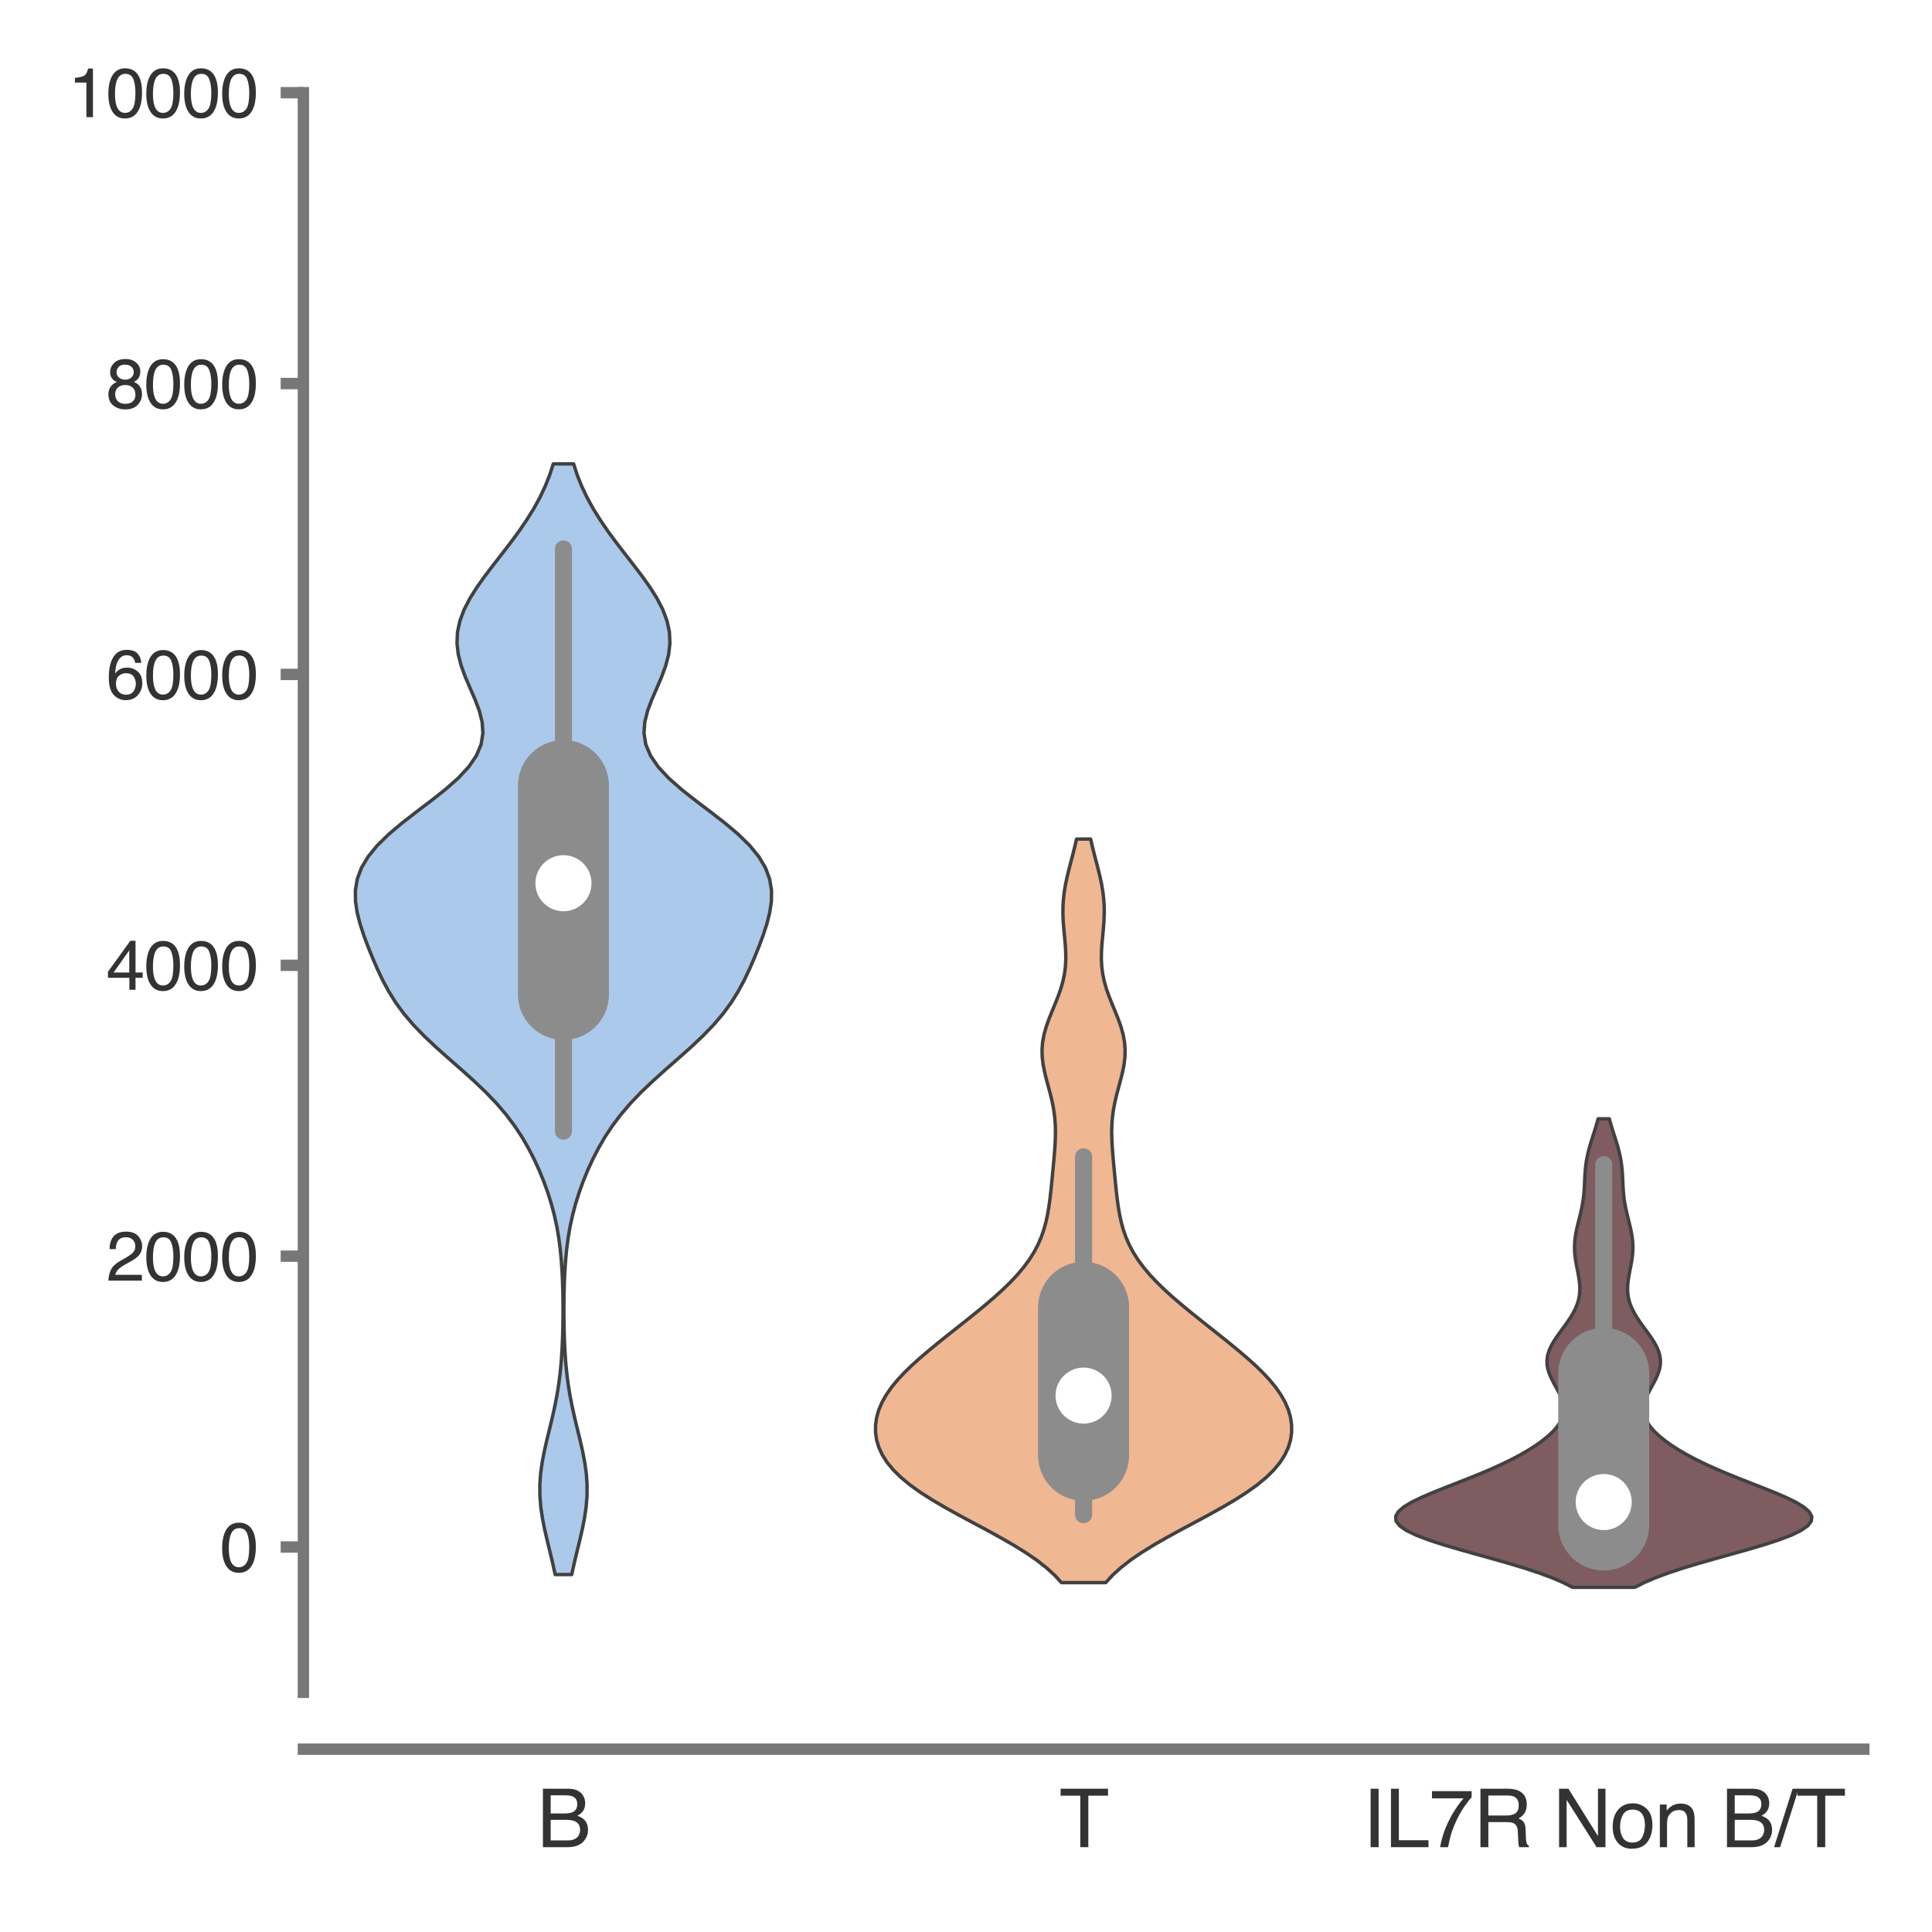 <?xml version="1.0" encoding="utf-8" standalone="no"?>
<!DOCTYPE svg PUBLIC "-//W3C//DTD SVG 1.1//EN"
  "http://www.w3.org/Graphics/SVG/1.1/DTD/svg11.dtd">
<svg xmlns:xlink="http://www.w3.org/1999/xlink" width="84.96pt" height="84.96pt" viewBox="0 0 84.96 84.96" xmlns="http://www.w3.org/2000/svg" version="1.1">
 <defs>
  <style type="text/css">*{stroke-linejoin: round; stroke-linecap: butt}</style>
 </defs>
 <g id="figure_1">
  <g id="patch_1">
   <path d="M 0 84.96 
L 84.96 84.96 
L 84.96 0 
L 0 0 
z
" style="fill: #ffffff"/>
  </g>
  <g id="axes_1">
   <g id="patch_2">
    <path d="M 13.342 74.42 
L 81.96 74.42 
L 81.96 4.076 
L 13.342 4.076 
z
" style="fill: #ffffff"/>
   </g>
   <g id="matplotlib.axis_1">
    <g id="xtick_1">
     <g id="text_1">
      <!-- B -->
      <g style="fill: #333333" transform="translate(23.611 81.23) scale(0.035 -0.035)">
       <defs>
        <path id="Helvetica-42" d="M 2213 2650 
Q 2606 2650 2825 2759 
Q 3169 2931 3169 3378 
Q 3169 3828 2803 3984 
Q 2597 4072 2191 4072 
L 1081 4072 
L 1081 2650 
L 2213 2650 
z
M 2422 531 
Q 2994 531 3238 863 
Q 3391 1072 3391 1369 
Q 3391 1869 2944 2050 
Q 2706 2147 2316 2147 
L 1081 2147 
L 1081 531 
L 2422 531 
z
M 472 4591 
L 2444 4591 
Q 3250 4591 3591 4109 
Q 3791 3825 3791 3453 
Q 3791 3019 3544 2741 
Q 3416 2594 3175 2472 
Q 3528 2338 3703 2169 
Q 4013 1869 4013 1341 
Q 4013 897 3734 538 
Q 3319 0 2413 0 
L 472 0 
L 472 4591 
z
" transform="scale(0.016)"/>
       </defs>
       <use xlink:href="#Helvetica-42"/>
      </g>
     </g>
    </g>
    <g id="xtick_2">
     <g id="text_2">
      <!-- T -->
      <g style="fill: #333333" transform="translate(46.582 81.23) scale(0.035 -0.035)">
       <defs>
        <path id="Helvetica-54" d="M 3828 4591 
L 3828 4044 
L 2281 4044 
L 2281 0 
L 1650 0 
L 1650 4044 
L 103 4044 
L 103 4591 
L 3828 4591 
z
" transform="scale(0.016)"/>
       </defs>
       <use xlink:href="#Helvetica-54"/>
      </g>
     </g>
    </g>
    <g id="xtick_3">
     <g id="text_3">
      <!-- IL7R Non B/T -->
      <g style="fill: #333333" transform="translate(59.922 81.23) scale(0.035 -0.035)">
       <defs>
        <path id="Helvetica-49" d="M 628 4591 
L 1256 4591 
L 1256 0 
L 628 0 
L 628 4591 
z
" transform="scale(0.016)"/>
        <path id="Helvetica-4c" d="M 488 4591 
L 1109 4591 
L 1109 547 
L 3434 547 
L 3434 0 
L 488 0 
L 488 4591 
z
" transform="scale(0.016)"/>
        <path id="Helvetica-37" d="M 3347 4400 
L 3347 3909 
Q 3131 3700 2773 3181 
Q 2416 2663 2141 2063 
Q 1869 1478 1728 997 
Q 1638 688 1494 0 
L 872 0 
Q 1084 1281 1809 2550 
Q 2238 3294 2709 3834 
L 234 3834 
L 234 4400 
L 3347 4400 
z
" transform="scale(0.016)"/>
        <path id="Helvetica-52" d="M 2622 2488 
Q 3059 2488 3314 2663 
Q 3569 2838 3569 3294 
Q 3569 3784 3213 3963 
Q 3022 4056 2703 4056 
L 1184 4056 
L 1184 2488 
L 2622 2488 
z
M 563 4591 
L 2688 4591 
Q 3213 4591 3553 4438 
Q 4200 4144 4200 3353 
Q 4200 2941 4029 2678 
Q 3859 2416 3553 2256 
Q 3822 2147 3958 1969 
Q 4094 1791 4109 1391 
L 4131 775 
Q 4141 513 4175 384 
Q 4231 166 4375 103 
L 4375 0 
L 3613 0 
Q 3581 59 3562 153 
Q 3544 247 3531 516 
L 3494 1281 
Q 3472 1731 3159 1884 
Q 2981 1969 2600 1969 
L 1184 1969 
L 1184 0 
L 563 0 
L 563 4591 
z
" transform="scale(0.016)"/>
        <path id="Helvetica-20" transform="scale(0.016)"/>
        <path id="Helvetica-4e" d="M 488 4591 
L 1222 4591 
L 3541 872 
L 3541 4591 
L 4131 4591 
L 4131 0 
L 3434 0 
L 1081 3716 
L 1081 0 
L 488 0 
L 488 4591 
z
M 2269 4591 
L 2269 4591 
z
" transform="scale(0.016)"/>
        <path id="Helvetica-6f" d="M 1741 363 
Q 2300 363 2508 786 
Q 2716 1209 2716 1728 
Q 2716 2197 2566 2491 
Q 2328 2953 1747 2953 
Q 1231 2953 997 2559 
Q 763 2166 763 1609 
Q 763 1075 997 719 
Q 1231 363 1741 363 
z
M 1763 3444 
Q 2409 3444 2856 3012 
Q 3303 2581 3303 1744 
Q 3303 934 2909 406 
Q 2516 -122 1688 -122 
Q 997 -122 590 345 
Q 184 813 184 1600 
Q 184 2444 612 2944 
Q 1041 3444 1763 3444 
z
M 1744 3428 
L 1744 3428 
z
" transform="scale(0.016)"/>
        <path id="Helvetica-6e" d="M 413 3347 
L 947 3347 
L 947 2872 
Q 1184 3166 1450 3294 
Q 1716 3422 2041 3422 
Q 2753 3422 3003 2925 
Q 3141 2653 3141 2147 
L 3141 0 
L 2569 0 
L 2569 2109 
Q 2569 2416 2478 2603 
Q 2328 2916 1934 2916 
Q 1734 2916 1606 2875 
Q 1375 2806 1200 2600 
Q 1059 2434 1017 2257 
Q 975 2081 975 1753 
L 975 0 
L 413 0 
L 413 3347 
z
M 1734 3428 
L 1734 3428 
z
" transform="scale(0.016)"/>
        <path id="Helvetica-2f" d="M 1456 4591 
L 1931 4591 
L 475 0 
L 0 0 
L 1456 4591 
z
" transform="scale(0.016)"/>
       </defs>
       <use xlink:href="#Helvetica-49"/>
       <use xlink:href="#Helvetica-4c" x="27.783"/>
       <use xlink:href="#Helvetica-37" x="83.398"/>
       <use xlink:href="#Helvetica-52" x="139.014"/>
       <use xlink:href="#Helvetica-20" x="211.23"/>
       <use xlink:href="#Helvetica-4e" x="239.014"/>
       <use xlink:href="#Helvetica-6f" x="311.23"/>
       <use xlink:href="#Helvetica-6e" x="366.846"/>
       <use xlink:href="#Helvetica-20" x="422.461"/>
       <use xlink:href="#Helvetica-42" x="450.244"/>
       <use xlink:href="#Helvetica-2f" x="516.943"/>
       <use xlink:href="#Helvetica-54" x="544.727"/>
      </g>
     </g>
    </g>
   </g>
   <g id="matplotlib.axis_2">
    <g id="ytick_1">
     <g id="line2d_1">
      <defs>
       <path id="mc5eb13f3fe" d="M 0 0 
L -1 0 
" style="stroke: #777777; stroke-width: 0.5"/>
      </defs>
      <g>
       <use xlink:href="#mc5eb13f3fe" x="13.342" y="68.03" style="fill: #777777; stroke: #777777; stroke-width: 0.5"/>
      </g>
     </g>
     <g id="text_4">
      <!-- 0 -->
      <g style="fill: #333333" transform="translate(9.673 69.107) scale(0.03 -0.03)">
       <defs>
        <path id="Helvetica-30" d="M 1731 4475 
Q 2600 4475 2988 3759 
Q 3288 3206 3288 2244 
Q 3288 1331 3016 734 
Q 2622 -122 1728 -122 
Q 922 -122 528 578 
Q 200 1163 200 2147 
Q 200 2909 397 3456 
Q 766 4475 1731 4475 
z
M 1725 391 
Q 2163 391 2422 778 
Q 2681 1166 2681 2222 
Q 2681 2984 2493 3476 
Q 2306 3969 1766 3969 
Q 1269 3969 1039 3501 
Q 809 3034 809 2125 
Q 809 1441 956 1025 
Q 1181 391 1725 391 
z
" transform="scale(0.016)"/>
       </defs>
       <use xlink:href="#Helvetica-30"/>
      </g>
     </g>
    </g>
    <g id="ytick_2">
     <g id="line2d_2">
      <g>
       <use xlink:href="#mc5eb13f3fe" x="13.342" y="55.24" style="fill: #777777; stroke: #777777; stroke-width: 0.5"/>
      </g>
     </g>
     <g id="text_5">
      <!-- 2000 -->
      <g style="fill: #333333" transform="translate(4.669 56.316) scale(0.03 -0.03)">
       <defs>
        <path id="Helvetica-32" d="M 200 0 
Q 231 578 439 1006 
Q 647 1434 1250 1784 
L 1850 2131 
Q 2253 2366 2416 2531 
Q 2672 2791 2672 3125 
Q 2672 3516 2437 3745 
Q 2203 3975 1813 3975 
Q 1234 3975 1013 3538 
Q 894 3303 881 2888 
L 309 2888 
Q 319 3472 525 3841 
Q 891 4491 1816 4491 
Q 2584 4491 2939 4075 
Q 3294 3659 3294 3150 
Q 3294 2613 2916 2231 
Q 2697 2009 2131 1694 
L 1703 1456 
Q 1397 1288 1222 1134 
Q 909 863 828 531 
L 3272 531 
L 3272 0 
L 200 0 
z
" transform="scale(0.016)"/>
       </defs>
       <use xlink:href="#Helvetica-32"/>
       <use xlink:href="#Helvetica-30" x="55.615"/>
       <use xlink:href="#Helvetica-30" x="111.23"/>
       <use xlink:href="#Helvetica-30" x="166.846"/>
      </g>
     </g>
    </g>
    <g id="ytick_3">
     <g id="line2d_3">
      <g>
       <use xlink:href="#mc5eb13f3fe" x="13.342" y="42.449" style="fill: #777777; stroke: #777777; stroke-width: 0.5"/>
      </g>
     </g>
     <g id="text_6">
      <!-- 4000 -->
      <g style="fill: #333333" transform="translate(4.669 43.525) scale(0.03 -0.03)">
       <defs>
        <path id="Helvetica-34" d="M 2116 1584 
L 2116 3613 
L 681 1584 
L 2116 1584 
z
M 2125 0 
L 2125 1094 
L 163 1094 
L 163 1644 
L 2213 4488 
L 2688 4488 
L 2688 1584 
L 3347 1584 
L 3347 1094 
L 2688 1094 
L 2688 0 
L 2125 0 
z
" transform="scale(0.016)"/>
       </defs>
       <use xlink:href="#Helvetica-34"/>
       <use xlink:href="#Helvetica-30" x="55.615"/>
       <use xlink:href="#Helvetica-30" x="111.23"/>
       <use xlink:href="#Helvetica-30" x="166.846"/>
      </g>
     </g>
    </g>
    <g id="ytick_4">
     <g id="line2d_4">
      <g>
       <use xlink:href="#mc5eb13f3fe" x="13.342" y="29.658" style="fill: #777777; stroke: #777777; stroke-width: 0.5"/>
      </g>
     </g>
     <g id="text_7">
      <!-- 6000 -->
      <g style="fill: #333333" transform="translate(4.669 30.734) scale(0.03 -0.03)">
       <defs>
        <path id="Helvetica-36" d="M 1872 4494 
Q 2622 4494 2917 4105 
Q 3213 3716 3213 3303 
L 2656 3303 
Q 2606 3569 2497 3719 
Q 2294 4000 1881 4000 
Q 1409 4000 1131 3564 
Q 853 3128 822 2316 
Q 1016 2600 1309 2741 
Q 1578 2866 1909 2866 
Q 2472 2866 2890 2506 
Q 3309 2147 3309 1434 
Q 3309 825 2912 354 
Q 2516 -116 1781 -116 
Q 1153 -116 697 361 
Q 241 838 241 1966 
Q 241 2800 444 3381 
Q 834 4494 1872 4494 
z
M 1831 384 
Q 2275 384 2495 682 
Q 2716 981 2716 1388 
Q 2716 1731 2519 2042 
Q 2322 2353 1803 2353 
Q 1441 2353 1167 2112 
Q 894 1872 894 1388 
Q 894 963 1142 673 
Q 1391 384 1831 384 
z
" transform="scale(0.016)"/>
       </defs>
       <use xlink:href="#Helvetica-36"/>
       <use xlink:href="#Helvetica-30" x="55.615"/>
       <use xlink:href="#Helvetica-30" x="111.23"/>
       <use xlink:href="#Helvetica-30" x="166.846"/>
      </g>
     </g>
    </g>
    <g id="ytick_5">
     <g id="line2d_5">
      <g>
       <use xlink:href="#mc5eb13f3fe" x="13.342" y="16.867" style="fill: #777777; stroke: #777777; stroke-width: 0.5"/>
      </g>
     </g>
     <g id="text_8">
      <!-- 8000 -->
      <g style="fill: #333333" transform="translate(4.669 17.943) scale(0.03 -0.03)">
       <defs>
        <path id="Helvetica-38" d="M 1741 2600 
Q 2113 2600 2322 2808 
Q 2531 3016 2531 3303 
Q 2531 3553 2331 3762 
Q 2131 3972 1722 3972 
Q 1316 3972 1134 3762 
Q 953 3553 953 3272 
Q 953 2956 1187 2778 
Q 1422 2600 1741 2600 
z
M 1775 384 
Q 2166 384 2423 595 
Q 2681 806 2681 1225 
Q 2681 1659 2415 1884 
Q 2150 2109 1734 2109 
Q 1331 2109 1076 1879 
Q 822 1650 822 1244 
Q 822 894 1055 639 
Q 1288 384 1775 384 
z
M 975 2384 
Q 741 2484 609 2619 
Q 363 2869 363 3269 
Q 363 3769 725 4128 
Q 1088 4488 1753 4488 
Q 2397 4488 2762 4148 
Q 3128 3809 3128 3356 
Q 3128 2938 2916 2678 
Q 2797 2531 2547 2391 
Q 2825 2263 2984 2097 
Q 3281 1784 3281 1284 
Q 3281 694 2884 283 
Q 2488 -128 1763 -128 
Q 1109 -128 657 226 
Q 206 581 206 1256 
Q 206 1653 400 1942 
Q 594 2231 975 2384 
z
" transform="scale(0.016)"/>
       </defs>
       <use xlink:href="#Helvetica-38"/>
       <use xlink:href="#Helvetica-30" x="55.615"/>
       <use xlink:href="#Helvetica-30" x="111.23"/>
       <use xlink:href="#Helvetica-30" x="166.846"/>
      </g>
     </g>
    </g>
    <g id="ytick_6">
     <g id="line2d_6">
      <g>
       <use xlink:href="#mc5eb13f3fe" x="13.342" y="4.076" style="fill: #777777; stroke: #777777; stroke-width: 0.5"/>
      </g>
     </g>
     <g id="text_9">
      <!-- 10000 -->
      <g style="fill: #333333" transform="translate(3 5.152) scale(0.03 -0.03)">
       <defs>
        <path id="Helvetica-31" d="M 613 3169 
L 613 3600 
Q 1222 3659 1462 3798 
Q 1703 3938 1822 4456 
L 2266 4456 
L 2266 0 
L 1666 0 
L 1666 3169 
L 613 3169 
z
" transform="scale(0.016)"/>
       </defs>
       <use xlink:href="#Helvetica-31"/>
       <use xlink:href="#Helvetica-30" x="55.615"/>
       <use xlink:href="#Helvetica-30" x="111.23"/>
       <use xlink:href="#Helvetica-30" x="166.846"/>
       <use xlink:href="#Helvetica-30" x="222.461"/>
      </g>
     </g>
    </g>
   </g>
   <g id="PolyCollection_1">
    <defs>
     <path id="me631dcf21c" d="M 25.142 -15.719 
L 24.414 -15.719 
L 24.306 -16.212 
L 24.188 -16.706 
L 24.068 -17.199 
L 23.953 -17.692 
L 23.855 -18.186 
L 23.782 -18.679 
L 23.742 -19.172 
L 23.739 -19.666 
L 23.773 -20.159 
L 23.842 -20.653 
L 23.937 -21.146 
L 24.049 -21.639 
L 24.17 -22.133 
L 24.288 -22.626 
L 24.398 -23.119 
L 24.494 -23.613 
L 24.573 -24.106 
L 24.635 -24.599 
L 24.682 -25.093 
L 24.715 -25.586 
L 24.738 -26.079 
L 24.751 -26.573 
L 24.758 -27.066 
L 24.758 -27.559 
L 24.752 -28.053 
L 24.739 -28.546 
L 24.717 -29.039 
L 24.684 -29.533 
L 24.637 -30.026 
L 24.572 -30.519 
L 24.488 -31.013 
L 24.381 -31.506 
L 24.251 -31.999 
L 24.097 -32.493 
L 23.92 -32.986 
L 23.719 -33.48 
L 23.493 -33.973 
L 23.239 -34.466 
L 22.953 -34.96 
L 22.627 -35.453 
L 22.255 -35.946 
L 21.833 -36.44 
L 21.36 -36.933 
L 20.842 -37.426 
L 20.293 -37.92 
L 19.731 -38.413 
L 19.177 -38.906 
L 18.653 -39.4 
L 18.176 -39.893 
L 17.756 -40.386 
L 17.395 -40.88 
L 17.088 -41.373 
L 16.823 -41.866 
L 16.589 -42.36 
L 16.376 -42.853 
L 16.177 -43.346 
L 15.994 -43.84 
L 15.833 -44.333 
L 15.707 -44.827 
L 15.633 -45.32 
L 15.629 -45.813 
L 15.712 -46.307 
L 15.896 -46.8 
L 16.191 -47.293 
L 16.596 -47.787 
L 17.101 -48.28 
L 17.687 -48.773 
L 18.324 -49.267 
L 18.974 -49.76 
L 19.598 -50.253 
L 20.155 -50.747 
L 20.614 -51.24 
L 20.951 -51.733 
L 21.158 -52.227 
L 21.236 -52.72 
L 21.201 -53.213 
L 21.076 -53.707 
L 20.89 -54.2 
L 20.676 -54.693 
L 20.464 -55.187 
L 20.283 -55.68 
L 20.154 -56.173 
L 20.096 -56.667 
L 20.118 -57.16 
L 20.223 -57.654 
L 20.407 -58.147 
L 20.661 -58.64 
L 20.972 -59.134 
L 21.323 -59.627 
L 21.698 -60.12 
L 22.082 -60.614 
L 22.461 -61.107 
L 22.824 -61.6 
L 23.161 -62.094 
L 23.468 -62.587 
L 23.74 -63.08 
L 23.974 -63.574 
L 24.171 -64.067 
L 24.331 -64.56 
L 25.225 -64.56 
L 25.225 -64.56 
L 25.385 -64.067 
L 25.582 -63.574 
L 25.816 -63.08 
L 26.088 -62.587 
L 26.395 -62.094 
L 26.732 -61.6 
L 27.095 -61.107 
L 27.474 -60.614 
L 27.858 -60.12 
L 28.233 -59.627 
L 28.584 -59.134 
L 28.895 -58.64 
L 29.149 -58.147 
L 29.333 -57.654 
L 29.438 -57.16 
L 29.46 -56.667 
L 29.402 -56.173 
L 29.273 -55.68 
L 29.092 -55.187 
L 28.88 -54.693 
L 28.666 -54.2 
L 28.48 -53.707 
L 28.355 -53.213 
L 28.32 -52.72 
L 28.398 -52.227 
L 28.605 -51.733 
L 28.942 -51.24 
L 29.401 -50.747 
L 29.958 -50.253 
L 30.582 -49.76 
L 31.232 -49.267 
L 31.869 -48.773 
L 32.455 -48.28 
L 32.96 -47.787 
L 33.365 -47.293 
L 33.66 -46.8 
L 33.844 -46.307 
L 33.927 -45.813 
L 33.923 -45.32 
L 33.848 -44.827 
L 33.723 -44.333 
L 33.562 -43.84 
L 33.379 -43.346 
L 33.18 -42.853 
L 32.967 -42.36 
L 32.733 -41.866 
L 32.468 -41.373 
L 32.161 -40.88 
L 31.8 -40.386 
L 31.38 -39.893 
L 30.903 -39.4 
L 30.379 -38.906 
L 29.825 -38.413 
L 29.263 -37.92 
L 28.714 -37.426 
L 28.196 -36.933 
L 27.723 -36.44 
L 27.301 -35.946 
L 26.929 -35.453 
L 26.603 -34.96 
L 26.317 -34.466 
L 26.063 -33.973 
L 25.837 -33.48 
L 25.636 -32.986 
L 25.459 -32.493 
L 25.305 -31.999 
L 25.175 -31.506 
L 25.068 -31.013 
L 24.984 -30.519 
L 24.919 -30.026 
L 24.872 -29.533 
L 24.839 -29.039 
L 24.817 -28.546 
L 24.804 -28.053 
L 24.798 -27.559 
L 24.798 -27.066 
L 24.805 -26.573 
L 24.818 -26.079 
L 24.841 -25.586 
L 24.874 -25.093 
L 24.921 -24.599 
L 24.983 -24.106 
L 25.062 -23.613 
L 25.158 -23.119 
L 25.268 -22.626 
L 25.386 -22.133 
L 25.507 -21.639 
L 25.619 -21.146 
L 25.714 -20.653 
L 25.783 -20.159 
L 25.817 -19.666 
L 25.814 -19.172 
L 25.774 -18.679 
L 25.701 -18.186 
L 25.603 -17.692 
L 25.488 -17.199 
L 25.368 -16.706 
L 25.25 -16.212 
L 25.142 -15.719 
z
" style="stroke: #414141; stroke-width: 0.15"/>
    </defs>
    <g clip-path="url(#pf60ca47f77)">
     <use xlink:href="#me631dcf21c" x="0" y="84.96" style="fill: #abc9ea; stroke: #414141; stroke-width: 0.15"/>
    </g>
   </g>
   <g id="PolyCollection_2">
    <defs>
     <path id="mba601d02fc" d="M 48.624 -15.364 
L 46.678 -15.364 
L 46.373 -15.694 
L 46.009 -16.024 
L 45.585 -16.355 
L 45.103 -16.685 
L 44.57 -17.015 
L 43.995 -17.345 
L 43.392 -17.676 
L 42.775 -18.006 
L 42.16 -18.336 
L 41.564 -18.667 
L 41.001 -18.997 
L 40.484 -19.327 
L 40.022 -19.657 
L 39.622 -19.988 
L 39.285 -20.318 
L 39.012 -20.648 
L 38.801 -20.979 
L 38.648 -21.309 
L 38.549 -21.639 
L 38.502 -21.969 
L 38.503 -22.3 
L 38.551 -22.63 
L 38.645 -22.96 
L 38.786 -23.29 
L 38.972 -23.621 
L 39.202 -23.951 
L 39.473 -24.281 
L 39.782 -24.612 
L 40.124 -24.942 
L 40.492 -25.272 
L 40.881 -25.602 
L 41.285 -25.933 
L 41.697 -26.263 
L 42.114 -26.593 
L 42.53 -26.924 
L 42.941 -27.254 
L 43.341 -27.584 
L 43.726 -27.914 
L 44.091 -28.245 
L 44.431 -28.575 
L 44.741 -28.905 
L 45.019 -29.236 
L 45.263 -29.566 
L 45.471 -29.896 
L 45.645 -30.226 
L 45.788 -30.557 
L 45.903 -30.887 
L 45.994 -31.217 
L 46.066 -31.548 
L 46.123 -31.878 
L 46.169 -32.208 
L 46.207 -32.538 
L 46.242 -32.869 
L 46.274 -33.199 
L 46.305 -33.529 
L 46.336 -33.86 
L 46.365 -34.19 
L 46.39 -34.52 
L 46.408 -34.85 
L 46.414 -35.181 
L 46.406 -35.511 
L 46.38 -35.841 
L 46.335 -36.172 
L 46.272 -36.502 
L 46.193 -36.832 
L 46.105 -37.162 
L 46.016 -37.493 
L 45.935 -37.823 
L 45.87 -38.153 
L 45.831 -38.484 
L 45.824 -38.814 
L 45.851 -39.144 
L 45.913 -39.474 
L 46.006 -39.805 
L 46.123 -40.135 
L 46.254 -40.465 
L 46.391 -40.796 
L 46.523 -41.126 
L 46.64 -41.456 
L 46.737 -41.786 
L 46.808 -42.117 
L 46.851 -42.447 
L 46.869 -42.777 
L 46.864 -43.108 
L 46.844 -43.438 
L 46.814 -43.768 
L 46.782 -44.098 
L 46.756 -44.429 
L 46.742 -44.759 
L 46.744 -45.089 
L 46.764 -45.42 
L 46.803 -45.75 
L 46.859 -46.08 
L 46.93 -46.41 
L 47.01 -46.741 
L 47.096 -47.071 
L 47.182 -47.401 
L 47.265 -47.731 
L 47.341 -48.062 
L 47.961 -48.062 
L 47.961 -48.062 
L 48.037 -47.731 
L 48.12 -47.401 
L 48.206 -47.071 
L 48.291 -46.741 
L 48.372 -46.41 
L 48.442 -46.08 
L 48.498 -45.75 
L 48.537 -45.42 
L 48.558 -45.089 
L 48.559 -44.759 
L 48.545 -44.429 
L 48.519 -44.098 
L 48.488 -43.768 
L 48.458 -43.438 
L 48.437 -43.108 
L 48.433 -42.777 
L 48.45 -42.447 
L 48.494 -42.117 
L 48.565 -41.786 
L 48.661 -41.456 
L 48.779 -41.126 
L 48.91 -40.796 
L 49.047 -40.465 
L 49.179 -40.135 
L 49.295 -39.805 
L 49.388 -39.474 
L 49.45 -39.144 
L 49.477 -38.814 
L 49.47 -38.484 
L 49.431 -38.153 
L 49.367 -37.823 
L 49.285 -37.493 
L 49.196 -37.162 
L 49.108 -36.832 
L 49.03 -36.502 
L 48.966 -36.172 
L 48.921 -35.841 
L 48.895 -35.511 
L 48.887 -35.181 
L 48.894 -34.85 
L 48.912 -34.52 
L 48.937 -34.19 
L 48.966 -33.86 
L 48.996 -33.529 
L 49.028 -33.199 
L 49.06 -32.869 
L 49.094 -32.538 
L 49.133 -32.208 
L 49.178 -31.878 
L 49.235 -31.548 
L 49.307 -31.217 
L 49.398 -30.887 
L 49.513 -30.557 
L 49.656 -30.226 
L 49.831 -29.896 
L 50.039 -29.566 
L 50.282 -29.236 
L 50.56 -28.905 
L 50.871 -28.575 
L 51.21 -28.245 
L 51.575 -27.914 
L 51.96 -27.584 
L 52.361 -27.254 
L 52.771 -26.924 
L 53.187 -26.593 
L 53.604 -26.263 
L 54.017 -25.933 
L 54.42 -25.602 
L 54.809 -25.272 
L 55.178 -24.942 
L 55.519 -24.612 
L 55.828 -24.281 
L 56.1 -23.951 
L 56.33 -23.621 
L 56.516 -23.29 
L 56.656 -22.96 
L 56.751 -22.63 
L 56.799 -22.3 
L 56.8 -21.969 
L 56.752 -21.639 
L 56.653 -21.309 
L 56.5 -20.979 
L 56.289 -20.648 
L 56.016 -20.318 
L 55.68 -19.988 
L 55.279 -19.657 
L 54.817 -19.327 
L 54.3 -18.997 
L 53.737 -18.667 
L 53.141 -18.336 
L 52.527 -18.006 
L 51.909 -17.676 
L 51.306 -17.345 
L 50.731 -17.015 
L 50.198 -16.685 
L 49.716 -16.355 
L 49.292 -16.024 
L 48.928 -15.694 
L 48.624 -15.364 
z
" style="stroke: #414141; stroke-width: 0.15"/>
    </defs>
    <g clip-path="url(#pf60ca47f77)">
     <use xlink:href="#mba601d02fc" x="0" y="84.96" style="fill: #efb792; stroke: #414141; stroke-width: 0.15"/>
    </g>
   </g>
   <g id="PolyCollection_3">
    <defs>
     <path id="m37618e5ccd" d="M 71.893 -15.157 
L 69.154 -15.157 
L 68.746 -15.365 
L 68.261 -15.573 
L 67.702 -15.781 
L 67.073 -15.99 
L 66.387 -16.198 
L 65.659 -16.406 
L 64.913 -16.614 
L 64.173 -16.822 
L 63.47 -17.03 
L 62.831 -17.238 
L 62.284 -17.446 
L 61.851 -17.654 
L 61.551 -17.863 
L 61.391 -18.071 
L 61.374 -18.279 
L 61.493 -18.487 
L 61.735 -18.695 
L 62.08 -18.903 
L 62.507 -19.111 
L 62.991 -19.319 
L 63.51 -19.527 
L 64.043 -19.736 
L 64.573 -19.944 
L 65.087 -20.152 
L 65.576 -20.36 
L 66.036 -20.568 
L 66.462 -20.776 
L 66.855 -20.984 
L 67.214 -21.192 
L 67.54 -21.4 
L 67.831 -21.609 
L 68.087 -21.817 
L 68.306 -22.025 
L 68.484 -22.233 
L 68.62 -22.441 
L 68.711 -22.649 
L 68.758 -22.857 
L 68.763 -23.065 
L 68.728 -23.274 
L 68.66 -23.482 
L 68.567 -23.69 
L 68.459 -23.898 
L 68.345 -24.106 
L 68.237 -24.314 
L 68.144 -24.522 
L 68.074 -24.73 
L 68.034 -24.938 
L 68.028 -25.147 
L 68.056 -25.355 
L 68.119 -25.563 
L 68.212 -25.771 
L 68.33 -25.979 
L 68.467 -26.187 
L 68.616 -26.395 
L 68.769 -26.603 
L 68.919 -26.811 
L 69.059 -27.02 
L 69.183 -27.228 
L 69.288 -27.436 
L 69.371 -27.644 
L 69.429 -27.852 
L 69.463 -28.06 
L 69.475 -28.268 
L 69.467 -28.476 
L 69.443 -28.684 
L 69.409 -28.893 
L 69.369 -29.101 
L 69.328 -29.309 
L 69.291 -29.517 
L 69.262 -29.725 
L 69.244 -29.933 
L 69.239 -30.141 
L 69.249 -30.349 
L 69.272 -30.558 
L 69.306 -30.766 
L 69.35 -30.974 
L 69.4 -31.182 
L 69.453 -31.39 
L 69.504 -31.598 
L 69.551 -31.806 
L 69.591 -32.014 
L 69.623 -32.222 
L 69.648 -32.431 
L 69.665 -32.639 
L 69.677 -32.847 
L 69.686 -33.055 
L 69.696 -33.263 
L 69.71 -33.471 
L 69.731 -33.679 
L 69.759 -33.887 
L 69.797 -34.095 
L 69.844 -34.304 
L 69.899 -34.512 
L 69.96 -34.72 
L 70.025 -34.928 
L 70.092 -35.136 
L 70.157 -35.344 
L 70.22 -35.552 
L 70.277 -35.76 
L 70.77 -35.76 
L 70.77 -35.76 
L 70.827 -35.552 
L 70.889 -35.344 
L 70.955 -35.136 
L 71.022 -34.928 
L 71.087 -34.72 
L 71.148 -34.512 
L 71.203 -34.304 
L 71.25 -34.095 
L 71.288 -33.887 
L 71.316 -33.679 
L 71.337 -33.471 
L 71.35 -33.263 
L 71.361 -33.055 
L 71.37 -32.847 
L 71.382 -32.639 
L 71.399 -32.431 
L 71.423 -32.222 
L 71.456 -32.014 
L 71.496 -31.806 
L 71.543 -31.598 
L 71.594 -31.39 
L 71.646 -31.182 
L 71.696 -30.974 
L 71.74 -30.766 
L 71.775 -30.558 
L 71.798 -30.349 
L 71.807 -30.141 
L 71.803 -29.933 
L 71.785 -29.725 
L 71.756 -29.517 
L 71.719 -29.309 
L 71.678 -29.101 
L 71.638 -28.893 
L 71.604 -28.684 
L 71.58 -28.476 
L 71.572 -28.268 
L 71.584 -28.06 
L 71.618 -27.852 
L 71.676 -27.644 
L 71.759 -27.436 
L 71.864 -27.228 
L 71.988 -27.02 
L 72.128 -26.811 
L 72.278 -26.603 
L 72.431 -26.395 
L 72.579 -26.187 
L 72.716 -25.979 
L 72.835 -25.771 
L 72.928 -25.563 
L 72.99 -25.355 
L 73.019 -25.147 
L 73.013 -24.938 
L 72.973 -24.73 
L 72.903 -24.522 
L 72.81 -24.314 
L 72.702 -24.106 
L 72.588 -23.898 
L 72.48 -23.69 
L 72.387 -23.482 
L 72.319 -23.274 
L 72.284 -23.065 
L 72.288 -22.857 
L 72.336 -22.649 
L 72.427 -22.441 
L 72.563 -22.233 
L 72.741 -22.025 
L 72.959 -21.817 
L 73.216 -21.609 
L 73.507 -21.4 
L 73.833 -21.192 
L 74.192 -20.984 
L 74.585 -20.776 
L 75.011 -20.568 
L 75.47 -20.36 
L 75.96 -20.152 
L 76.474 -19.944 
L 77.004 -19.736 
L 77.537 -19.527 
L 78.056 -19.319 
L 78.54 -19.111 
L 78.967 -18.903 
L 79.312 -18.695 
L 79.553 -18.487 
L 79.672 -18.279 
L 79.656 -18.071 
L 79.496 -17.863 
L 79.195 -17.654 
L 78.763 -17.446 
L 78.216 -17.238 
L 77.577 -17.03 
L 76.874 -16.822 
L 76.134 -16.614 
L 75.388 -16.406 
L 74.66 -16.198 
L 73.973 -15.99 
L 73.345 -15.781 
L 72.785 -15.573 
L 72.301 -15.365 
L 71.893 -15.157 
z
" style="stroke: #414141; stroke-width: 0.15"/>
    </defs>
    <g clip-path="url(#pf60ca47f77)">
     <use xlink:href="#m37618e5ccd" x="0" y="84.96" style="fill: #7e5c60; stroke: #414141; stroke-width: 0.15"/>
    </g>
   </g>
   <g id="line2d_7">
    <path d="M 24.778 49.742 
L 24.778 24.138 
" clip-path="url(#pf60ca47f77)" style="fill: none; stroke: #8c8c8c; stroke-width: 0.75; stroke-linecap: round"/>
   </g>
   <g id="line2d_8">
    <path d="M 24.778 43.729 
L 24.778 34.546 
" clip-path="url(#pf60ca47f77)" style="fill: none; stroke: #8c8c8c; stroke-width: 4; stroke-linecap: round"/>
   </g>
   <g id="line2d_9">
    <path d="M 24.778 38.84 
" clip-path="url(#pf60ca47f77)" style="fill: none; stroke: #414141; stroke-width: 1.2; stroke-linecap: round"/>
    <defs>
     <path id="mac1f58a36b" d="M 0 0.833 
C 0.221 0.833 0.433 0.746 0.589 0.589 
C 0.746 0.433 0.833 0.221 0.833 0 
C 0.833 -0.221 0.746 -0.433 0.589 -0.589 
C 0.433 -0.746 0.221 -0.833 0 -0.833 
C -0.221 -0.833 -0.433 -0.746 -0.589 -0.589 
C -0.746 -0.433 -0.833 -0.221 -0.833 0 
C -0.833 0.221 -0.746 0.433 -0.589 0.589 
C -0.433 0.746 -0.221 0.833 0 0.833 
z
" style="stroke: #ffffff; stroke-width: 0.8"/>
    </defs>
    <g clip-path="url(#pf60ca47f77)">
     <use xlink:href="#mac1f58a36b" x="24.778" y="38.84" style="fill: #ffffff; stroke: #ffffff; stroke-width: 0.8"/>
    </g>
   </g>
   <g id="line2d_10">
    <path d="M 47.651 66.609 
L 47.651 50.872 
" clip-path="url(#pf60ca47f77)" style="fill: none; stroke: #8c8c8c; stroke-width: 0.75; stroke-linecap: round"/>
   </g>
   <g id="line2d_11">
    <path d="M 47.651 63.997 
L 47.651 57.488 
" clip-path="url(#pf60ca47f77)" style="fill: none; stroke: #8c8c8c; stroke-width: 4; stroke-linecap: round"/>
   </g>
   <g id="line2d_12">
    <path d="M 47.651 61.372 
" clip-path="url(#pf60ca47f77)" style="fill: none; stroke: #414141; stroke-width: 1.2; stroke-linecap: round"/>
    <g clip-path="url(#pf60ca47f77)">
     <use xlink:href="#mac1f58a36b" x="47.651" y="61.372" style="fill: #ffffff; stroke: #ffffff; stroke-width: 0.8"/>
    </g>
   </g>
   <g id="line2d_13">
    <path d="M 70.523 67.787 
L 70.523 51.216 
" clip-path="url(#pf60ca47f77)" style="fill: none; stroke: #8c8c8c; stroke-width: 0.75; stroke-linecap: round"/>
   </g>
   <g id="line2d_14">
    <path d="M 70.523 67.064 
L 70.523 60.393 
" clip-path="url(#pf60ca47f77)" style="fill: none; stroke: #8c8c8c; stroke-width: 4; stroke-linecap: round"/>
   </g>
   <g id="line2d_15">
    <path d="M 70.523 66.053 
" clip-path="url(#pf60ca47f77)" style="fill: none; stroke: #414141; stroke-width: 1.2; stroke-linecap: round"/>
    <g clip-path="url(#pf60ca47f77)">
     <use xlink:href="#mac1f58a36b" x="70.523" y="66.053" style="fill: #ffffff; stroke: #ffffff; stroke-width: 0.8"/>
    </g>
   </g>
   <g id="patch_3">
    <path d="M 13.342 74.42 
L 13.342 4.076 
" style="fill: none; stroke: #777777; stroke-width: 0.5; stroke-linejoin: miter; stroke-linecap: square"/>
   </g>
   <g id="patch_4">
    <path d="M 13.342 76.92 
L 81.96 76.92 
" style="fill: none; stroke: #777777; stroke-width: 0.5; stroke-linejoin: miter; stroke-linecap: square"/>
   </g>
  </g>
 </g>
 <defs>
  <clipPath id="pf60ca47f77">
   <rect x="13.342" y="4.076" width="68.618" height="70.343"/>
  </clipPath>
 </defs>
</svg>
